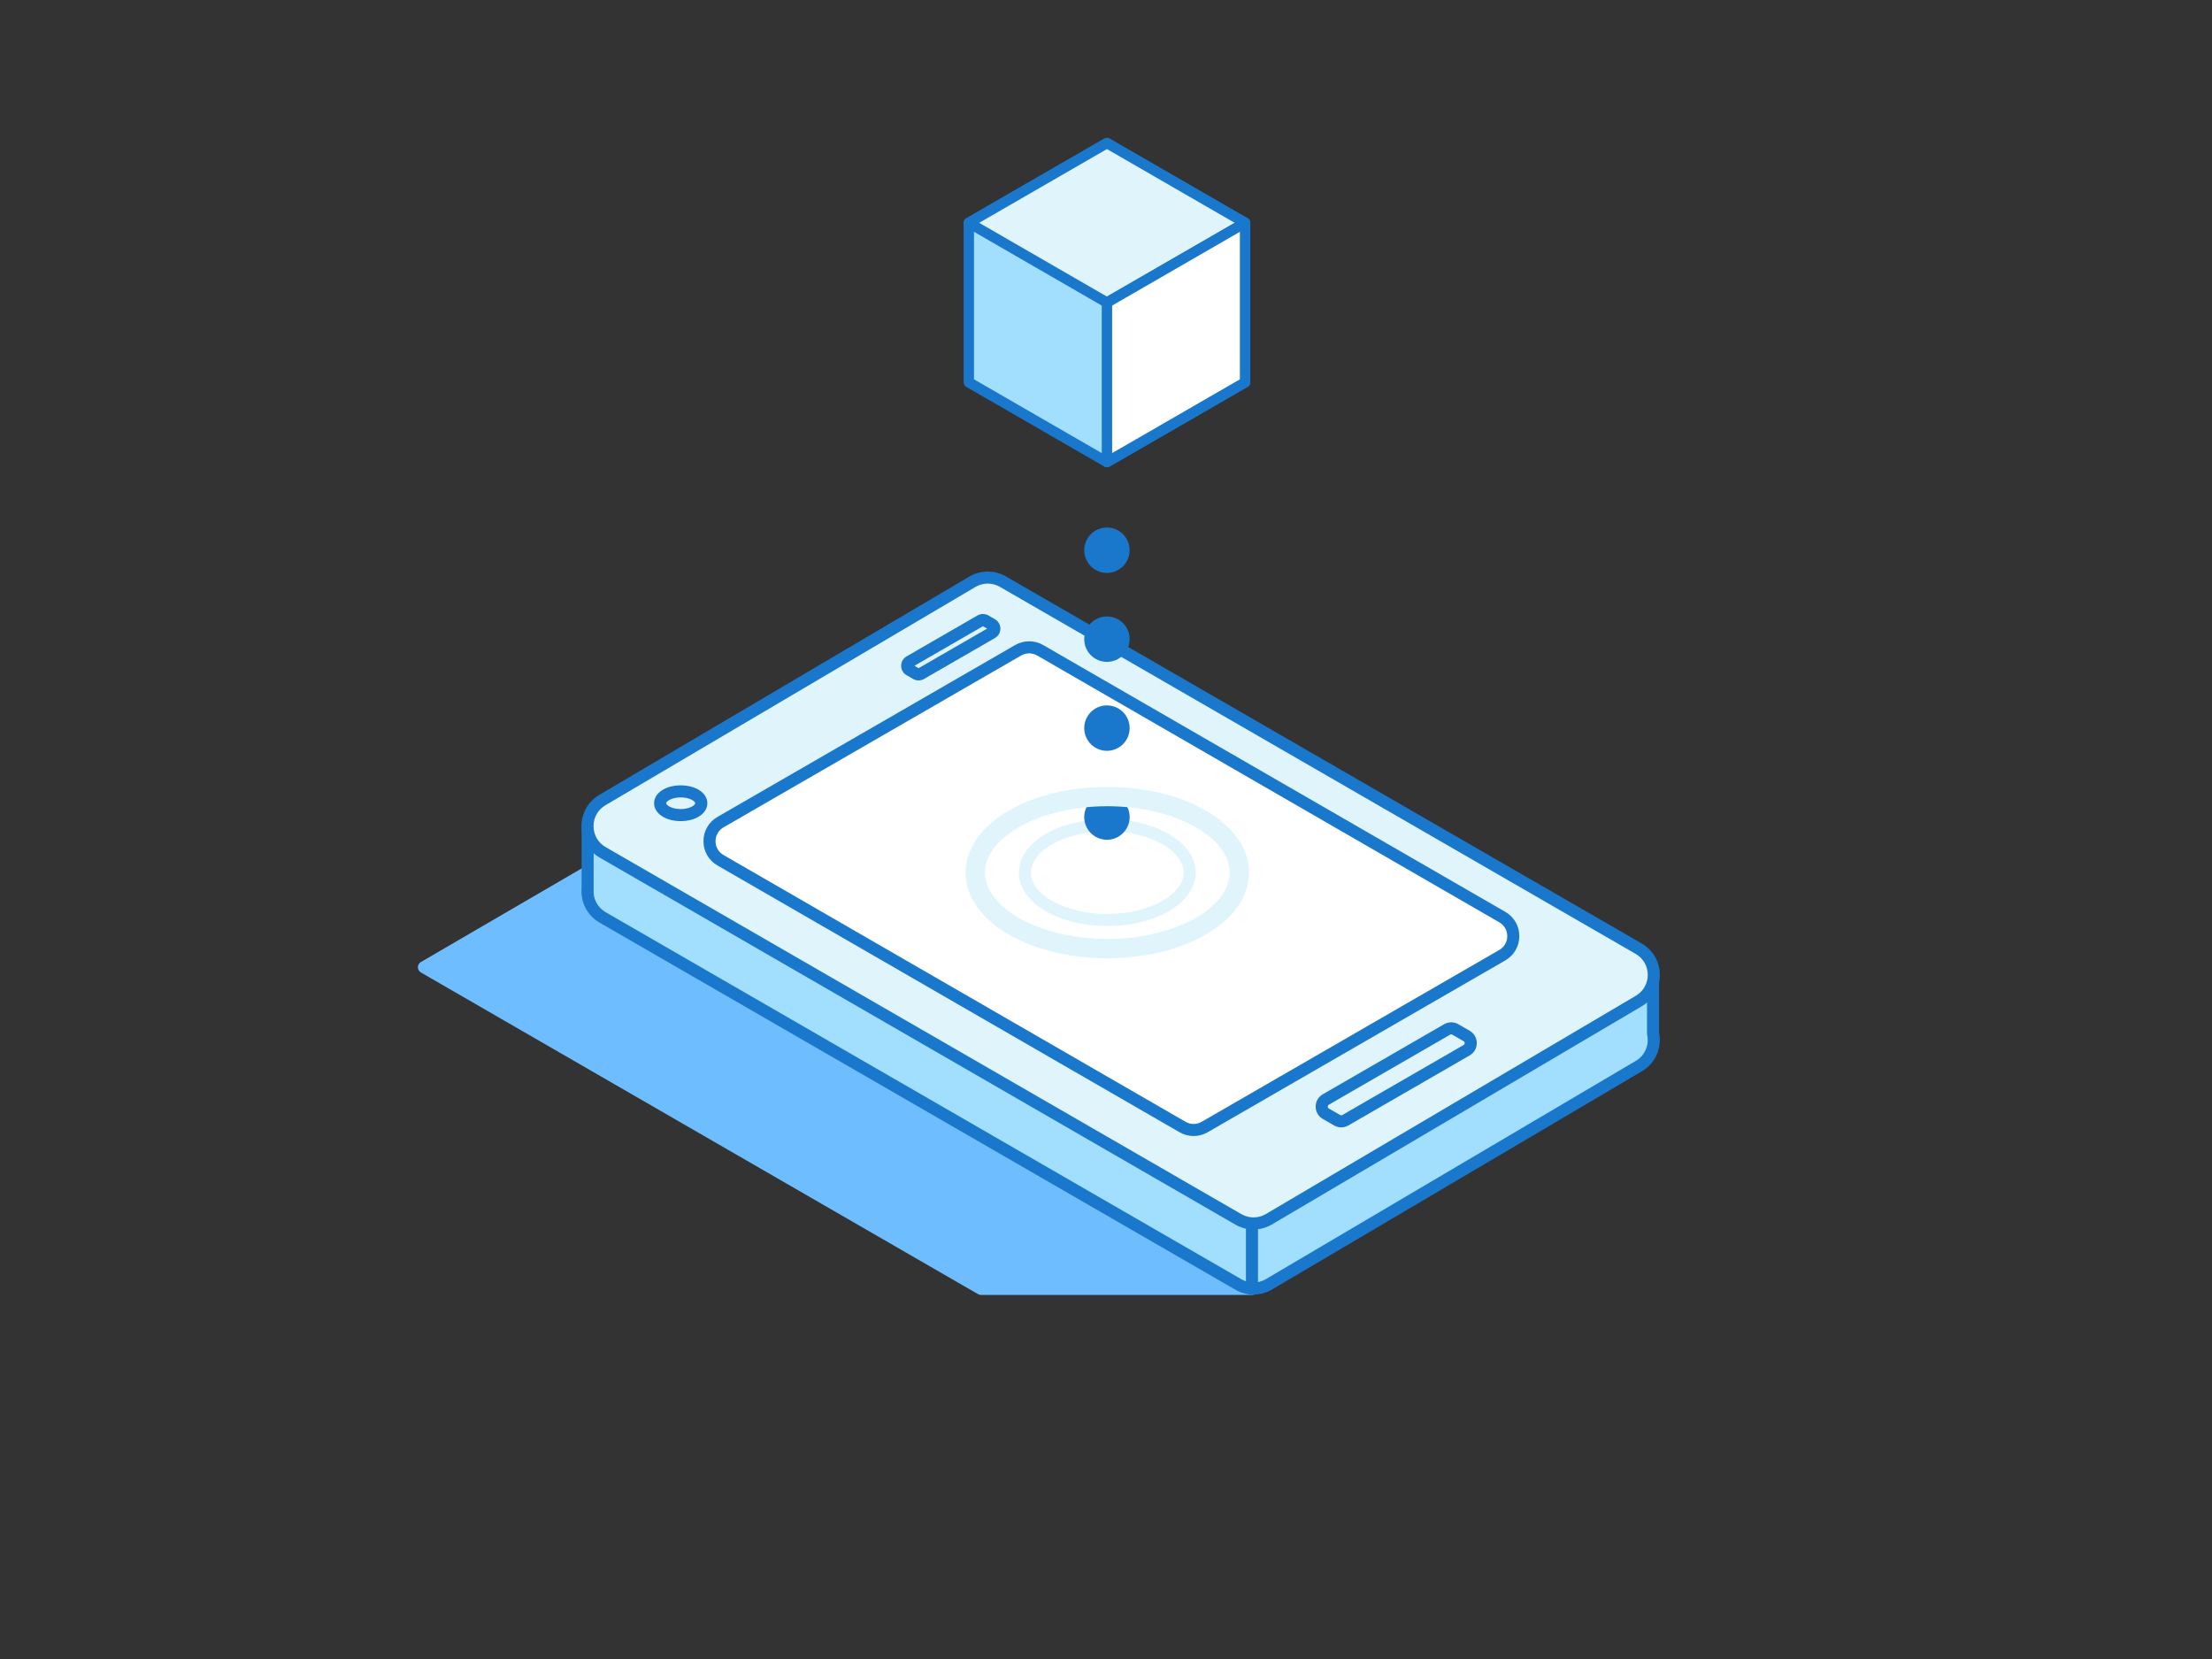 <?xml version="1.0" encoding="utf-8"?>
<!-- Generator: Adobe Illustrator 16.0.0, SVG Export Plug-In . SVG Version: 6.00 Build 0)  -->
<!DOCTYPE svg PUBLIC "-//W3C//DTD SVG 1.1//EN" "http://www.w3.org/Graphics/SVG/1.1/DTD/svg11.dtd">
<svg version="1.1" id="Layer_1" xmlns="http://www.w3.org/2000/svg" xmlns:xlink="http://www.w3.org/1999/xlink" x="0px" y="0px"
	 width="6000px" height="4500px" viewBox="0 0 6000 4500" enable-background="new 0 0 6000 4500" xml:space="preserve">
<rect x="0" y="0" width="6000" height="4500" fill="#333333" stroke="none"/>
<g>
	<g>
		<polygon fill="#6EBDFF" points="1149.83,2623.631 2661.148,3496.191 3395.938,3496.191 3818.121,2939.904 2591.372,1784.271 		"/>
		<path fill="#6EBDFF" d="M2602.585,1772.366c-5.272-4.968-13.187-5.875-19.444-2.229L1141.6,2609.499
			c-5.039,2.935-8.136,8.332-8.125,14.163c0.012,5.833,3.126,11.219,8.178,14.135l1511.317,872.56
			c2.488,1.436,5.307,2.189,8.178,2.189h734.79c5.114,0,9.937-2.394,13.025-6.468l422.185-556.286
			c5.056-6.659,4.271-16.058-1.812-21.791L2602.585,1772.366z M3387.816,3479.835H2665.53l-1483.095-856.263l1406.611-819.023
			l1207.157,1137.178L3387.816,3479.835z"/>
	</g>
	<g>
		<path fill="#A2DFFF" d="M4483.872,2649.374h-151.433v35.545l-1612.098-930.741c-25.406-14.67-56.708-14.67-82.114,0
			l-892.872,528.156v-40.907h-151.433v168.74c-2.589,29.963,10.954,61.144,40.708,78.321l821.182,474.109l903.297,521.519
			c25.405,14.67,56.709,14.67,82.113,0l1003.6-592.082c33.362-19.265,46.355-56.132,39.049-89.147L4483.872,2649.374
			L4483.872,2649.374z"/>
		<path fill="#1977CC" d="M4500.229,2649.376c0-9.031-7.324-16.354-16.355-16.354h-151.436c-9.031,0-16.354,7.322-16.354,16.354
			v7.216l-1587.562-916.576c-14.945-8.632-31.973-13.194-49.234-13.194s-34.288,4.562-49.384,13.281l-868.19,513.556v-12.23
			c0-9.031-7.322-16.354-16.354-16.354h-151.434c-9.032,0-16.354,7.322-16.354,16.354v168.064
			c-3.037,38.326,15.646,73.97,48.886,93.16l1724.479,995.63c14.948,8.63,31.977,13.192,49.235,13.192
			c17.261,0,34.285-4.562,49.368-13.27l1003.465-592.01c36.846-21.271,55.661-63.288,47.229-105.017L4500.229,2649.376
			L4500.229,2649.376z M4436.51,2877.946l-1003.464,592.006c-9.981,5.765-21.353,8.811-32.879,8.811
			c-11.528,0-22.897-3.046-32.88-8.811l-1724.479-995.63c-22.332-12.895-34.82-36.937-32.592-62.748
			c0.04-0.47,0.062-0.938,0.062-1.407v-152.385H1729v24.552c0,5.874,3.15,11.296,8.253,14.208c5.101,2.908,11.373,2.856,16.431-0.13
			l892.722-528.07c9.981-5.764,21.354-8.809,32.879-8.809c11.528,0,22.896,3.046,32.88,8.811l1612.094,930.739
			c5.061,2.923,11.296,2.923,16.355,0c5.062-2.922,8.178-8.319,8.178-14.163v-19.188h118.725v137.155
			c0,1.188,0.131,2.371,0.387,3.534C4473.118,2829.989,4465.477,2861.225,4436.51,2877.946z"/>
	</g>
	<g>
		<path fill="#E0F4FC" d="M4444.823,2573.249l-1724.479-995.627c-25.406-14.668-56.709-14.668-82.114,0l-1003.597,592.085
			c-54.743,31.605-54.743,110.621,0,142.227l821.181,474.11l903.296,521.519c25.406,14.67,56.71,14.67,82.115,0l1003.6-592.084
			C4499.566,2683.871,4499.566,2604.855,4444.823,2573.249z"/>
		<path fill="#1977CC" d="M4453.002,2559.088l-1724.48-995.629c-14.95-8.63-31.974-13.192-49.234-13.192
			c-17.26,0-34.286,4.562-49.367,13.27l-1003.465,592.009c-30.829,17.798-49.234,49.677-49.234,85.275
			c0,35.6,18.405,67.479,49.234,85.276l1724.479,995.628c14.947,8.63,31.976,13.193,49.234,13.193s34.285-4.562,49.368-13.271
			l1003.467-592.009c30.828-17.797,49.233-49.677,49.233-85.275C4502.234,2608.765,4483.83,2576.885,4453.002,2559.088z
			 M4436.514,2701.39l-1003.468,592.007c-9.979,5.764-21.351,8.811-32.879,8.811c-11.526,0-22.896-3.047-32.879-8.811
			L1642.81,2297.768c-20.589-11.885-32.88-33.175-32.88-56.948c0-23.771,12.292-45.062,33.012-57.026l1003.466-592.006
			c9.981-5.764,21.354-8.811,32.88-8.811c11.528,0,22.896,3.047,32.879,8.811l1724.482,995.628
			c20.588,11.885,32.879,33.175,32.879,56.948C4469.525,2668.137,4457.234,2689.427,4436.514,2701.39z"/>
	</g>
	<g>
		<path fill="#E0F4FC" d="M3978.291,2810.123l-30.761-17.759c-6.874-3.972-15.351-3.972-22.229,0l-329.118,190.017
			c-14.818,8.555-14.818,29.944,0,38.501l30.761,17.759c6.877,3.972,15.35,3.972,22.227,0l329.12-190.017
			C3993.11,2840.066,3993.11,2818.677,3978.291,2810.123z"/>
		<path fill="#1977CC" d="M3986.468,2795.958l-30.759-17.757c-5.857-3.383-12.528-5.17-19.292-5.17s-13.435,1.788-19.293,5.17
			l-329.116,190.017c-12.08,6.975-19.292,19.466-19.292,33.413c0,13.949,7.211,26.44,19.292,33.414l30.758,17.76
			c5.857,3.382,12.527,5.17,19.293,5.17c6.763,0,13.435-1.789,19.293-5.17l329.116-190.018c12.08-6.975,19.292-19.465,19.292-33.414
			C4005.76,2815.426,3998.548,2802.936,3986.468,2795.958z M3970.113,2834.463l-329.118,190.015c-1.786,1.026-4.093,1.025-5.875,0
			l-30.757-17.758c-2.557-1.478-2.938-3.821-2.938-5.089c0-1.267,0.383-3.609,2.938-5.087l329.117-190.019
			c0.892-0.512,1.905-0.785,2.937-0.785c1.029,0,2.045,0.273,2.937,0.789l30.761,17.758c2.556,1.476,2.938,3.82,2.938,5.087
			C3973.051,2830.641,3972.669,2832.982,3970.113,2834.463z"/>
	</g>
	<g>
		<path fill="#E0F4FC" d="M2690.677,1693.894l-17.991-10.388c-4.023-2.324-8.981-2.324-13.004,0l-192.516,111.149
			c-8.667,5.004-8.667,17.517,0,22.521l17.992,10.388c4.022,2.322,8.979,2.322,13.002,0l192.516-111.148
			C2699.346,1711.41,2699.346,1698.898,2690.677,1693.894z"/>
		<path fill="#1977CC" d="M2698.855,1679.73l-17.994-10.389c-8.913-5.143-20.44-5.145-29.355,0.001l-192.515,111.149
			c-9.19,5.307-14.679,14.812-14.679,25.424c0,10.613,5.488,20.117,14.679,25.425l17.992,10.388
			c4.456,2.571,9.532,3.933,14.679,3.933c5.145,0,10.22-1.36,14.678-3.935l192.519-111.148c9.189-5.308,14.676-14.812,14.676-25.426
			C2713.533,1694.542,2708.047,1685.036,2698.855,1679.73z M2491.661,1812.433l-11.288-6.517l185.81-107.279l11.287,6.52
			L2491.661,1812.433z"/>
	</g>
	<g>
		<path fill="#FFFFFF" d="M4074.921,2487.543l-596.896-344.617l-656.582-379.079c-18.468-10.661-41.219-10.661-59.688,0
			l-240.381,138.784c-0.002,0.001-0.003,0.001-0.008,0.004l-567.053,327.389c-39.791,22.973-39.791,80.406,0,103.381
			l596.895,344.617l656.584,379.077c18.468,10.662,41.219,10.662,59.687,0l240.388-138.786l567.054-327.389
			C4114.714,2567.95,4114.714,2510.517,4074.921,2487.543z"/>
		<path fill="#1977CC" d="M4083.1,2473.38L2829.62,1749.682c-11.543-6.665-24.69-10.187-38.021-10.187s-26.477,3.521-38.02,10.188
			l-807.441,466.175c-23.807,13.746-38.021,38.363-38.021,65.854c0,27.49,14.214,52.108,38.021,65.853l1253.479,723.695
			c11.543,6.666,24.69,10.188,38.022,10.188c13.326,0,26.478-3.522,38.02-10.188l807.439-466.175
			c23.807-13.745,38.019-38.362,38.019-65.853C4121.118,2511.743,4106.906,2487.124,4083.1,2473.38z M4066.744,2576.762
			l-807.438,466.174c-6.577,3.798-14.071,5.807-21.665,5.807c-7.598,0-15.09-2.01-21.668-5.807L1962.497,2319.24
			c-13.567-7.832-21.667-21.858-21.667-37.525s8.1-29.691,21.667-37.527l807.437-466.175c6.58-3.798,14.072-5.805,21.668-5.805
			c7.595,0,15.086,2.006,21.664,5.803l1253.479,723.699c13.563,7.832,21.665,21.858,21.665,37.526
			C4088.409,2554.9,4080.309,2568.927,4066.744,2576.762z"/>
	</g>
	<g>
		<path fill="#E0F4FC" d="M1846.421,2146.589c-30.852,0-55.86,14.399-55.86,32.168c0,17.767,25.01,32.168,55.86,32.168
			s55.86-14.402,55.86-32.168C1902.282,2160.989,1877.271,2146.589,1846.421,2146.589z"/>
		<path fill="#1977CC" d="M1846.421,2130.232c-41.17,0-72.217,20.862-72.217,48.523c0,27.663,31.046,48.521,72.217,48.521
			c41.17,0,72.215-20.858,72.215-48.521C1918.636,2151.096,1887.591,2130.232,1846.421,2130.232z M1846.421,2194.568
			c-25.663,0-39.506-11.222-39.506-15.812c0-4.591,13.843-15.813,39.506-15.813c25.661,0,39.505,11.224,39.505,15.813
			C1885.926,2183.348,1872.083,2194.568,1846.421,2194.568z"/>
	</g>
	<path fill="#1977CC" d="M3395.938,3312.014c-9.031,0-16.354,7.322-16.354,16.355v167.82c0,9.032,7.322,16.354,16.354,16.354
		c9.031,0,16.354-7.321,16.354-16.354v-167.821C3412.292,3319.336,3404.969,3312.014,3395.938,3312.014z"/>
</g>
<path fill="#E0F4FC" d="M3169.686,2261.686c-44.646-25.711-103.656-39.868-166.161-39.868s-121.513,14.157-166.159,39.868
	c-47.487,27.346-73.638,64.69-73.638,105.158c0,40.469,26.153,77.814,73.638,105.16c44.646,25.712,103.656,39.871,166.159,39.871
	s121.515-14.159,166.161-39.871c47.485-27.345,73.638-64.691,73.638-105.16C3243.322,2326.376,3217.171,2289.03,3169.686,2261.686z
	 M3003.523,2479.164c-112.254,0-207.088-51.438-207.088-112.32c0-60.884,94.834-112.316,207.088-112.316
	c112.252,0,207.089,51.435,207.089,112.316S3115.775,2479.164,3003.523,2479.164z"/>
<g>
	<g>
		<polygon fill="#A2DFFF" points="2627.854,604.397 2627.854,1037.056 3002.547,1253.384 3377.24,1037.056 3377.24,604.397 
			3002.547,388.07 		"/>
		<path fill="#1977CC" d="M3384.281,592.199l-374.693-216.327c-4.358-2.514-9.726-2.514-14.083,0l-374.693,216.327
			c-4.356,2.518-7.042,7.166-7.042,12.198v432.66c0,5.033,2.686,9.68,7.042,12.196l374.693,216.33
			c2.177,1.258,4.61,1.889,7.042,1.889c2.433,0,4.862-0.629,7.042-1.889l374.693-216.33c4.358-2.514,7.042-7.163,7.042-12.196
			v-432.66C3391.322,599.364,3388.64,594.717,3384.281,592.199z M3363.155,1028.924l-360.608,208.198l-360.609-208.198V612.53
			l360.609-208.196l360.608,208.196V1028.924z"/>
	</g>
	<g>
		<polygon fill="#E0F4FC" points="2627.854,604.397 3002.547,820.727 3377.24,604.397 3002.547,388.07 		"/>
		<path fill="#1977CC" d="M3384.281,592.199l-374.693-216.324c-4.358-2.518-9.726-2.518-14.083,0l-374.693,216.324
			c-4.356,2.518-7.042,7.166-7.042,12.198c0,5.033,2.686,9.682,7.042,12.198l374.693,216.329c2.177,1.258,4.61,1.888,7.042,1.888
			c2.433,0,4.862-0.629,7.042-1.888l374.693-216.329c4.358-2.515,7.042-7.164,7.042-12.198
			C3391.322,599.364,3388.64,594.717,3384.281,592.199z M3002.547,804.463l-346.524-200.067l346.524-200.064l346.524,200.064
			L3002.547,804.463z"/>
	</g>
	<g>
		<polygon fill="#FFFFFF" points="3002.547,1253.384 3377.24,1037.056 3377.24,604.397 3002.547,820.727 		"/>
		<path fill="#1977CC" d="M3384.281,592.201c-4.358-2.517-9.728-2.517-14.085,0l-374.691,216.33
			c-4.357,2.515-7.043,7.163-7.043,12.196v432.658c0,5.033,2.686,9.681,7.043,12.198c2.177,1.259,4.61,1.889,7.042,1.889
			c2.433,0,4.862-0.63,7.042-1.889l374.693-216.33c4.358-2.515,7.042-7.164,7.042-12.196v-432.66
			C3391.322,599.364,3388.64,594.717,3384.281,592.201z M3363.155,1028.924l-346.525,200.065V828.857l346.525-200.066V1028.924
			L3363.155,1028.924z"/>
	</g>
</g>
<g>
	<g>
		<circle fill="#1977CC" cx="3002.547" cy="1492.45" r="61.598"/>
		<circle fill="#1977CC" cx="3002.547" cy="1733.71" r="61.599"/>
		<circle fill="#1977CC" cx="3002.547" cy="1974.973" r="61.599"/>
	</g>
	<g>
		<circle fill="#1977CC" cx="3002.547" cy="2216.235" r="61.599"/>
	</g>
</g>
<path fill="#E0F4FC" d="M3269.79,2198.331c-71.545-41.201-166.104-63.889-266.269-63.889c-100.16,0-194.717,22.688-266.262,63.889
	c-76.096,43.818-118.002,103.663-118.002,168.512c0,64.851,41.91,124.694,118.002,168.515
	c71.545,41.202,166.104,63.893,266.262,63.893c100.159,0,194.724-22.689,266.269-63.893
	c76.095-43.817,118.001-103.664,118.001-168.515C3387.791,2301.994,3345.885,2242.148,3269.79,2198.331z M3003.521,2546.831
	c-179.879,0-331.849-82.426-331.849-179.988c0-97.563,151.969-179.983,331.849-179.983c179.882,0,331.854,82.422,331.854,179.983
	S3183.402,2546.831,3003.521,2546.831z"/>
</svg>
